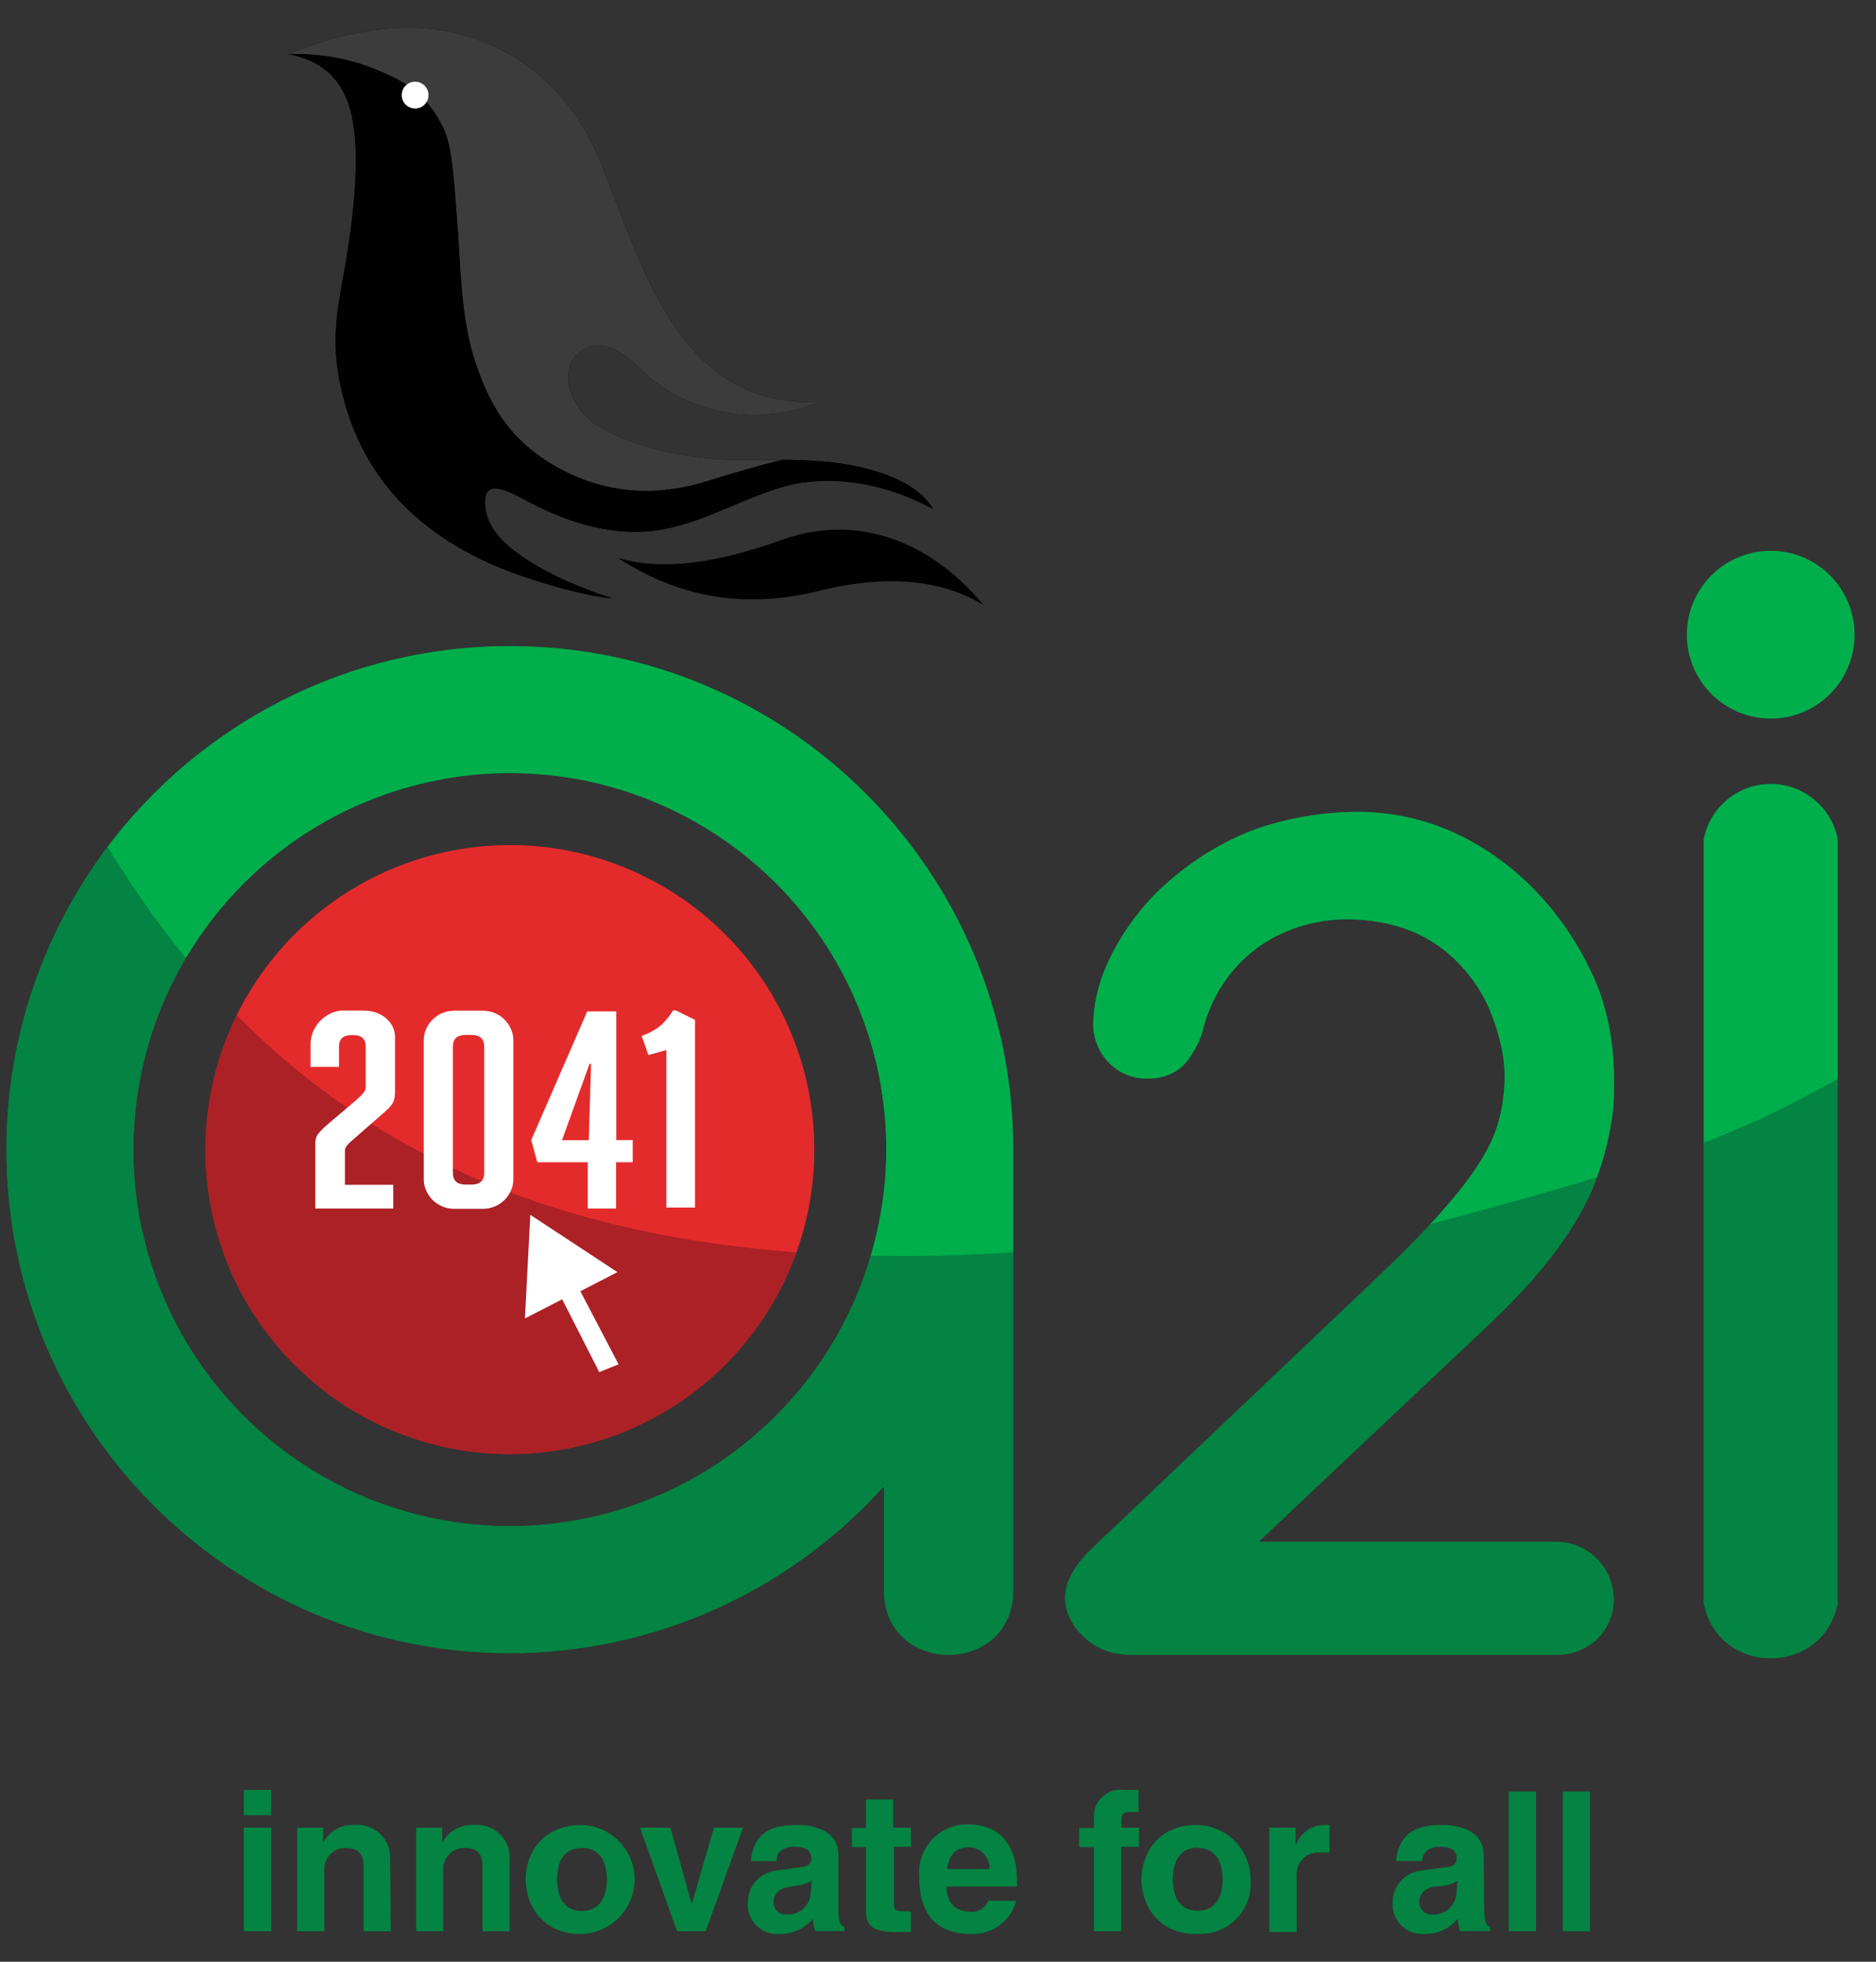 <svg width="44" height="46" viewBox="0 0 44 46" fill="none" xmlns="http://www.w3.org/2000/svg">
<rect x="0" y="0" width="44" height="46" fill="#333333" stroke="none"/>
<g id="Aspire_to_Innovate_Seal 2" clip-path="url(#clip0_1224_83524)">
<g id="g1143">
<path id="Path_359" d="M26.305 41.966C25.919 41.949 25.611 42.284 25.66 42.667V42.864H25.31V43.313H25.66V45.285H26.296V43.304H26.713V42.856H26.301V42.761C26.301 42.555 26.305 42.488 26.525 42.488H26.704V41.973H26.372C26.35 41.969 26.328 41.967 26.305 41.966ZM5.719 41.973V42.564H6.36V41.973H5.719ZM35.386 42.009V45.285H36.027V42.009H35.386ZM36.654 42.009V45.285H37.291V42.009H36.654ZM20.308 42.197V42.864H19.981V43.313H20.308V44.783C20.308 45.097 20.411 45.303 20.962 45.303H21.366V44.819H21.231C20.967 44.819 20.967 44.765 20.967 44.622V43.304H21.366V42.856H20.949V42.197L20.308 42.197ZM22.585 42.779C21.965 42.837 21.507 43.383 21.559 44.003C21.559 45.02 22.088 45.348 22.773 45.348C23.265 45.371 23.707 45.048 23.835 44.572L23.181 44.568C23.118 44.735 22.952 44.841 22.773 44.828C22.258 44.828 22.2 44.424 22.2 44.236H23.854V44.124C23.854 43.004 23.195 42.779 22.71 42.779L22.585 42.779ZM11.174 42.789C11.15 42.789 11.126 42.79 11.102 42.793C10.798 42.778 10.513 42.941 10.371 43.21V42.856H9.761V45.285H10.394V43.891C10.391 43.867 10.391 43.843 10.394 43.819C10.399 43.545 10.625 43.326 10.9 43.331C11.317 43.331 11.317 43.631 11.317 43.81V45.285H11.954V43.604C11.958 43.569 11.958 43.532 11.954 43.497C11.918 43.093 11.579 42.785 11.174 42.789ZM8.381 42.789C8.357 42.789 8.333 42.791 8.31 42.793C8.006 42.777 7.72 42.94 7.579 43.21V42.856H6.969V45.285H7.606V43.891C7.603 43.867 7.603 43.843 7.606 43.819C7.611 43.546 7.835 43.328 8.108 43.331C8.529 43.331 8.529 43.631 8.529 43.81V45.285H9.165L9.152 43.604C9.154 43.567 9.154 43.529 9.152 43.492C9.117 43.093 8.781 42.788 8.381 42.789ZM18.695 42.793C18.201 42.793 17.682 42.896 17.61 43.64H18.219V43.591C18.219 43.4 18.418 43.304 18.609 43.304C18.77 43.304 19.031 43.317 19.031 43.582C19.031 43.721 18.901 43.779 18.806 43.779L18.229 43.86C17.827 43.893 17.524 44.237 17.543 44.639C17.54 44.666 17.54 44.693 17.543 44.72C17.571 45.097 17.901 45.379 18.278 45.348C18.58 45.357 18.869 45.227 19.062 44.994C19.071 45.092 19.092 45.188 19.125 45.281H19.806V45.186C19.725 45.159 19.663 45.096 19.663 44.81V43.492C19.663 42.896 19.035 42.793 18.695 42.793ZM31.056 42.793C30.753 42.794 30.484 42.989 30.388 43.277V42.856H29.77V45.303H30.411V44.034C30.404 43.987 30.404 43.939 30.411 43.891C30.445 43.603 30.711 43.4 30.998 43.443C31.059 43.438 31.121 43.438 31.182 43.443V42.793H31.056ZM33.831 42.793C33.333 42.793 32.818 42.896 32.742 43.64H33.36C33.358 43.625 33.358 43.61 33.36 43.595C33.386 43.408 33.558 43.304 33.745 43.304C33.911 43.304 34.167 43.317 34.167 43.582C34.167 43.721 34.046 43.779 33.943 43.779L33.369 43.86C32.96 43.881 32.645 44.23 32.665 44.639V44.716C32.696 45.094 33.027 45.376 33.405 45.348C33.707 45.357 33.996 45.226 34.189 44.994C34.197 45.091 34.216 45.188 34.247 45.281H34.951V45.186C34.875 45.159 34.815 45.096 34.812 44.81L34.799 43.492C34.792 42.896 34.171 42.793 33.831 42.793ZM28.05 42.793C26.322 42.794 26.362 45.399 28.089 45.348V45.343C28.144 45.348 28.2 45.348 28.255 45.343C28.905 45.289 29.388 44.716 29.331 44.066V44.034C29.311 43.342 28.743 42.792 28.05 42.793ZM13.519 42.797C11.851 42.911 11.976 45.401 13.647 45.348C14.321 45.325 14.861 44.784 14.885 44.111C14.908 43.355 14.274 42.744 13.519 42.797ZM5.719 42.856V45.285H6.36V42.856H5.719ZM15.01 42.856L15.88 45.285H16.552L17.426 42.856H16.745L16.225 44.649L15.723 42.856H15.01ZM22.71 43.317H22.76C23.023 43.339 23.221 43.565 23.208 43.828H22.213C22.262 43.505 22.41 43.317 22.71 43.317ZM28.089 43.326V43.331C28.582 43.331 28.676 43.775 28.676 44.066C28.676 44.357 28.582 44.805 28.089 44.805C27.596 44.805 27.506 44.357 27.506 44.066C27.506 43.775 27.596 43.326 28.089 43.326ZM13.647 43.331C14.14 43.331 14.235 43.779 14.235 44.07C14.235 44.362 14.14 44.81 13.647 44.81C13.154 44.81 13.065 44.362 13.065 44.07C13.065 43.779 13.154 43.331 13.647 43.331ZM19.04 44.102L19.013 44.411C18.987 44.702 18.73 44.916 18.439 44.891H18.408C18.254 44.883 18.14 44.753 18.143 44.599C18.148 44.335 18.357 44.26 18.591 44.232C18.748 44.213 18.903 44.18 19.04 44.102ZM34.185 44.102L34.158 44.411C34.133 44.7 33.878 44.914 33.589 44.891H33.553C33.399 44.883 33.285 44.753 33.288 44.599C33.293 44.335 33.527 44.233 33.737 44.232C33.895 44.23 34.05 44.184 34.185 44.102Z" fill="#038442"/>
<g id="g1098">
<g id="g1082">
<path id="path1073" d="M6.759 1.267C8.396 0.607 9.805 0.483 11.005 0.864C12.455 1.325 13.51 2.345 14.114 3.874C15.177 6.568 15.997 9.517 19.196 9.432C18.112 9.857 17.043 9.828 16.003 9.341C15.595 9.15 15.248 8.881 14.934 8.572C14.453 8.099 13.938 7.927 13.559 8.28C13.084 8.723 13.389 9.595 14.035 9.992C14.796 10.459 16.163 10.798 17.361 10.781C18.138 10.771 18.758 10.781 19.27 10.818C20.212 10.887 21.471 11.209 21.881 11.933C20.681 11.288 19.376 11.103 18.285 11.439C17.166 11.784 16.149 12.459 14.953 12.471C14.185 12.479 13.356 12.269 12.42 11.779C12.04 11.585 11.425 11.203 11.38 11.696C11.314 12.413 11.994 12.918 12.601 13.274C13.149 13.595 13.795 13.845 14.366 14.034C13.787 13.987 12.487 13.643 11.606 13.263C9.639 12.414 8.45 11.042 8.014 9.163C7.828 8.365 7.819 7.73 8.014 6.694C8.253 5.416 8.453 3.893 8.282 2.877C8.14 2.035 7.716 1.447 6.759 1.267Z" fill="black"/>
<path id="path935" d="M9.565 0.65C8.716 0.652 7.782 0.855 6.759 1.267C6.804 1.266 6.849 1.266 6.894 1.266C7.568 1.267 8.22 1.381 8.834 1.638C9.428 1.886 9.994 2.149 10.409 3.029C10.608 3.45 10.647 4.273 10.708 5.011C10.806 6.182 10.793 7.407 11.136 8.455C11.471 9.474 11.963 10.445 13.353 11.104C14.427 11.613 15.524 11.612 16.57 11.288C17.116 11.119 17.859 10.895 18.371 10.782C18.066 10.777 17.733 10.777 17.361 10.782C16.163 10.798 14.796 10.46 14.035 9.992C13.388 9.595 13.084 8.723 13.559 8.281C13.938 7.928 14.453 8.099 14.934 8.572C15.248 8.881 15.595 9.15 16.003 9.341C17.043 9.829 18.111 9.858 19.196 9.433C15.996 9.517 15.177 6.568 14.114 3.875C13.51 2.345 12.455 1.325 11.005 0.864C10.555 0.721 10.075 0.65 9.565 0.65Z" fill="#3C3C3C"/>
<path id="path3416" d="M6.894 1.265C6.849 1.265 6.804 1.266 6.759 1.267C7.716 1.447 8.14 2.035 8.282 2.878C8.453 3.893 8.253 5.416 8.013 6.694C7.819 7.73 7.828 8.365 8.013 9.163C8.45 11.042 9.639 12.414 11.605 13.263C12.487 13.643 13.787 13.987 14.366 14.034C13.795 13.845 13.149 13.595 12.601 13.274C11.994 12.918 11.314 12.413 11.38 11.696C11.425 11.203 12.04 11.585 12.42 11.778C13.356 12.269 14.185 12.478 14.953 12.471C16.149 12.459 17.166 11.784 18.284 11.439C19.376 11.103 20.681 11.288 21.881 11.933C21.471 11.209 20.212 10.887 19.269 10.818C19.002 10.798 18.704 10.787 18.371 10.781C17.859 10.895 17.116 11.119 16.57 11.288C15.524 11.611 14.427 11.612 13.353 11.103C11.963 10.445 11.471 9.473 11.136 8.454C10.793 7.407 10.806 6.182 10.708 5.01C10.647 4.272 10.608 3.449 10.409 3.028C9.994 2.149 9.428 1.886 8.834 1.637C8.22 1.38 7.568 1.266 6.894 1.265ZM19.676 12.42C19.231 12.42 18.781 12.499 18.336 12.66C16.804 13.211 15.519 13.39 14.49 13.081C16.006 14.067 17.571 14.264 19.216 13.854C20.887 13.438 22.149 13.629 23.064 14.184C22.102 13.026 20.907 12.421 19.676 12.42Z" fill="#010101"/>
<path id="path4479" fill-rule="evenodd" clip-rule="evenodd" d="M10.05 2.23C10.05 2.271 10.042 2.312 10.026 2.35C10.011 2.388 9.987 2.423 9.958 2.452C9.929 2.482 9.894 2.505 9.856 2.52C9.818 2.536 9.777 2.544 9.736 2.544C9.695 2.544 9.654 2.536 9.616 2.52C9.577 2.505 9.543 2.482 9.514 2.452C9.484 2.423 9.461 2.388 9.445 2.35C9.43 2.312 9.422 2.271 9.422 2.23C9.422 2.189 9.43 2.148 9.445 2.11C9.461 2.071 9.484 2.037 9.514 2.008C9.543 1.978 9.577 1.955 9.616 1.939C9.654 1.924 9.695 1.916 9.736 1.916C9.777 1.916 9.818 1.924 9.856 1.939C9.894 1.955 9.929 1.978 9.958 2.008C9.987 2.037 10.011 2.071 10.026 2.11C10.042 2.148 10.05 2.189 10.05 2.23Z" fill="white"/>
</g>
<g id="g1066">
<g id="g8460">
<path id="path7387" d="M11.958 15.151C5.438 15.151 0.152 20.437 0.152 26.957C0.152 33.478 5.438 38.764 11.958 38.764C15.306 38.761 18.497 37.337 20.734 34.846V37.288C20.734 39.309 23.764 39.309 23.764 37.288V36.093V26.957C23.764 20.437 18.478 15.151 11.958 15.151ZM11.958 18.127C13.117 18.127 14.266 18.356 15.337 18.799C16.408 19.243 17.382 19.894 18.202 20.713C19.022 21.534 19.672 22.507 20.116 23.578C20.56 24.65 20.788 25.798 20.788 26.957C20.788 29.299 19.858 31.545 18.202 33.201C16.546 34.857 14.3 35.788 11.958 35.788C9.616 35.788 7.37 34.857 5.714 33.201C4.058 31.545 3.128 29.299 3.128 26.957C3.128 25.798 3.356 24.65 3.8 23.578C4.243 22.507 4.894 21.534 5.714 20.713C6.534 19.894 7.507 19.243 8.579 18.799C9.65 18.356 10.798 18.127 11.958 18.127ZM41.552 18.385C41.502 18.384 41.452 18.386 41.402 18.39C40.69 18.447 40.103 18.97 39.962 19.67V37.598C40.306 39.312 42.756 39.312 43.1 37.598V19.67C42.95 18.924 42.299 18.394 41.552 18.385ZM31.773 19.037C30.895 19.047 29.921 19.239 29.223 19.531C28.523 19.823 27.883 20.242 27.318 20.75C26.814 21.203 26.405 21.749 26.09 22.35C25.824 22.856 25.659 23.41 25.642 23.981C25.621 24.683 26.176 25.29 26.879 25.29H26.946C27.294 25.29 27.631 25.154 27.843 24.878C28.017 24.649 28.154 24.39 28.224 24.111C28.409 23.37 28.857 22.703 29.447 22.256C30.058 21.793 30.85 21.547 31.639 21.556C32.141 21.563 32.639 21.646 33.104 21.834C33.533 22.008 33.916 22.274 34.234 22.61C34.554 22.948 34.811 23.341 34.978 23.775C35.156 24.239 35.29 24.735 35.29 25.232C35.29 25.773 35.184 26.343 34.951 26.819C34.607 27.525 33.999 28.213 33.548 28.705C33.19 29.096 32.746 29.535 32.203 30.05L25.633 36.289C24.949 36.938 24.779 37.548 25.243 38.19C25.368 38.348 25.519 38.484 25.691 38.589C25.845 38.681 26.016 38.743 26.193 38.772C26.304 38.791 26.417 38.804 26.529 38.804H36.511C36.859 38.804 37.195 38.679 37.448 38.441C37.707 38.196 37.849 37.855 37.846 37.499C37.842 36.757 37.245 36.155 36.502 36.155H29.516L34.839 31.135C35.725 30.299 36.556 29.4 37.134 28.329C37.484 27.68 37.699 26.921 37.802 26.254C37.851 25.936 37.854 25.674 37.855 25.353C37.859 24.519 37.722 23.683 37.38 22.923C36.649 21.296 35.455 20.159 34.153 19.548C33.41 19.2 32.594 19.028 31.773 19.037Z" fill="#038442"/>
<path id="path7098" fill-rule="evenodd" clip-rule="evenodd" d="M41.531 12.915C41.009 12.915 40.509 13.123 40.14 13.492C39.771 13.861 39.563 14.361 39.563 14.883C39.563 15.405 39.771 15.905 40.14 16.274C40.509 16.643 41.009 16.85 41.531 16.85C42.053 16.85 42.553 16.643 42.922 16.274C43.291 15.905 43.498 15.405 43.498 14.883C43.498 14.361 43.291 13.861 42.922 13.492C42.553 13.123 42.053 12.915 41.531 12.915ZM11.958 15.151C8.102 15.151 4.678 17 2.523 19.859C3.072 20.761 3.679 21.637 4.358 22.469C5.138 21.147 6.249 20.052 7.582 19.29C8.915 18.529 10.423 18.128 11.958 18.127C13.117 18.127 14.266 18.355 15.337 18.799C16.408 19.243 17.382 19.893 18.202 20.713C19.022 21.533 19.672 22.507 20.116 23.578C20.56 24.649 20.788 25.798 20.788 26.957C20.785 27.8 20.661 28.639 20.42 29.447C21.477 29.468 22.59 29.444 23.764 29.367V26.957C23.764 20.437 18.478 15.151 11.958 15.151ZM41.552 18.384C41.502 18.384 41.452 18.386 41.402 18.39C40.69 18.447 40.103 18.97 39.962 19.669V26.799C39.965 26.798 39.968 26.797 39.971 26.796C41.622 26.14 42.255 25.757 43.1 25.304V19.669C42.95 18.924 42.299 18.394 41.552 18.384ZM31.773 19.037C30.895 19.047 29.921 19.239 29.223 19.531C28.523 19.823 27.883 20.242 27.318 20.75C26.814 21.203 26.405 21.749 26.09 22.35C25.824 22.856 25.659 23.41 25.642 23.981C25.621 24.683 26.176 25.29 26.879 25.29H26.946C27.294 25.29 27.631 25.154 27.843 24.878C28.017 24.649 28.154 24.39 28.224 24.111C28.409 23.37 28.857 22.703 29.447 22.256C30.058 21.792 30.85 21.546 31.639 21.556C32.141 21.563 32.639 21.646 33.104 21.834C33.533 22.008 33.916 22.274 34.234 22.61C34.554 22.948 34.811 23.341 34.978 23.775C35.156 24.239 35.29 24.735 35.29 25.232C35.29 25.773 35.184 26.342 34.951 26.819C34.607 27.524 33.999 28.213 33.548 28.705C33.552 28.704 33.555 28.704 33.558 28.704C35.116 28.286 36.388 27.936 37.457 27.603C37.622 27.151 37.736 26.683 37.802 26.253C37.851 25.936 37.854 25.674 37.855 25.352C37.859 24.519 37.722 23.683 37.38 22.923C36.649 21.296 35.455 20.159 34.153 19.548C33.41 19.2 32.594 19.028 31.773 19.037Z" fill="#00AF4C"/>
<path id="path7101" fill-rule="evenodd" clip-rule="evenodd" d="M19.098 26.957C19.098 28.851 18.346 30.667 17.007 32.006C15.668 33.345 13.851 34.097 11.958 34.097C10.064 34.097 8.248 33.345 6.909 32.006C5.57 30.667 4.818 28.851 4.818 26.957C4.818 25.064 5.57 23.248 6.909 21.909C8.248 20.57 10.064 19.817 11.958 19.817C13.851 19.817 15.668 20.57 17.007 21.909C18.346 23.248 19.098 25.064 19.098 26.957Z" fill="#AC2126"/>
<path id="path7460" d="M2.523 19.859C1.035 21.835 0.152 24.293 0.152 26.957C0.152 33.478 5.438 38.764 11.958 38.764C15.306 38.761 18.497 37.337 20.734 34.846V37.288C20.734 39.308 23.764 39.308 23.764 37.288V36.093V29.367C22.59 29.444 21.477 29.468 20.42 29.447C19.883 31.275 18.768 32.881 17.243 34.024C15.718 35.167 13.864 35.785 11.958 35.787C9.616 35.787 7.37 34.857 5.714 33.201C4.058 31.545 3.128 29.299 3.128 26.957C3.129 25.378 3.554 23.828 4.358 22.469C3.679 21.637 3.072 20.761 2.523 19.859ZM43.1 25.304C42.255 25.757 41.622 26.14 39.971 26.796C39.968 26.797 39.965 26.798 39.962 26.799V37.598C40.306 39.312 42.756 39.312 43.1 37.598L43.1 25.304ZM37.457 27.603C36.388 27.936 35.116 28.286 33.558 28.704C33.555 28.704 33.551 28.704 33.548 28.705C33.548 28.705 33.548 28.705 33.548 28.705C33.19 29.095 32.746 29.535 32.203 30.05L25.633 36.289C24.949 36.938 24.779 37.548 25.243 38.19C25.368 38.348 25.519 38.484 25.691 38.589C25.845 38.681 26.016 38.743 26.193 38.772C26.304 38.791 26.417 38.804 26.529 38.804H36.511C36.859 38.804 37.195 38.679 37.448 38.441C37.707 38.196 37.849 37.855 37.846 37.499C37.842 36.757 37.245 36.155 36.502 36.155H29.516L34.839 31.135C35.725 30.299 36.556 29.4 37.134 28.329C37.259 28.098 37.365 27.853 37.457 27.603Z" fill="#038442"/>
<path id="path7639" fill-rule="evenodd" clip-rule="evenodd" d="M11.958 19.817C10.624 19.818 9.318 20.192 8.186 20.898C7.054 21.603 6.143 22.611 5.554 23.808C8.438 26.74 12.504 28.911 18.675 29.366C18.304 30.399 17.701 31.333 16.911 32.095C17.602 31.429 18.152 30.631 18.528 29.749C18.903 28.866 19.097 27.917 19.098 26.957C19.098 26.02 18.913 25.091 18.554 24.225C18.196 23.359 17.67 22.572 17.007 21.909C16.344 21.246 15.556 20.72 14.69 20.361C13.824 20.002 12.896 19.817 11.958 19.817Z" fill="#E42B2C"/>
<path id="path7641" fill-rule="evenodd" clip-rule="evenodd" d="M5.553 23.806C5.07 24.787 4.818 25.865 4.818 26.957C4.818 27.895 5.002 28.824 5.361 29.69C5.72 30.556 6.246 31.343 6.909 32.006C7.572 32.669 8.359 33.195 9.225 33.554C10.092 33.913 11.02 34.098 11.958 34.098C13.428 34.096 14.863 33.642 16.065 32.794C17.267 31.948 18.179 30.75 18.675 29.366C12.503 28.911 8.437 26.739 5.553 23.806Z" fill="#AC2126"/>
</g>
<path id="path8504" d="M15.786 23.694C15.708 23.824 15.611 23.942 15.499 24.044C15.366 24.153 15.214 24.236 15.05 24.29L15.207 24.739L15.629 24.622V28.315H16.301V23.914L15.853 23.694H15.786ZM8.021 23.698C7.747 23.698 7.283 23.969 7.283 24.506V25.017H7.951V24.541C7.951 24.362 8.05 24.272 8.242 24.272H8.287C8.48 24.272 8.578 24.362 8.578 24.541V25.398V25.501C8.578 25.527 8.569 25.553 8.556 25.577C8.539 25.608 8.517 25.635 8.493 25.662C8.455 25.706 8.412 25.745 8.368 25.783L7.664 26.383C7.596 26.441 7.533 26.504 7.476 26.572C7.44 26.614 7.414 26.665 7.404 26.72C7.398 26.75 7.396 26.781 7.396 26.811C7.396 27.313 7.396 27.831 7.396 28.338H7.404H9.224V27.782H8.09V27.11V26.989C8.09 26.957 8.095 26.925 8.112 26.899C8.155 26.833 8.214 26.78 8.274 26.729L9.022 26.074C9.101 26.005 9.18 25.932 9.224 25.837C9.256 25.766 9.264 25.686 9.264 25.608V24.501V24.304C9.264 24 8.979 23.698 8.534 23.698H8.021ZM10.639 23.699V23.701C10.293 23.705 10.001 23.958 9.945 24.299C9.941 24.332 9.939 24.365 9.94 24.398H9.939V27.648H9.94C9.939 27.68 9.941 27.713 9.945 27.746C10.001 28.087 10.293 28.34 10.639 28.345V28.346H11.34V28.345C11.686 28.34 11.979 28.087 12.034 27.746C12.038 27.713 12.04 27.68 12.04 27.648H12.041V24.398H12.04C12.04 24.365 12.038 24.332 12.034 24.299C11.979 23.958 11.686 23.705 11.34 23.701V23.699H10.639ZM13.773 23.716L12.46 26.733L12.603 27.253H13.786V28.338H14.45V27.253H14.84V26.733H14.454V23.716H13.773ZM10.99 24.267C11.019 24.267 11.048 24.268 11.077 24.268C11.262 24.274 11.357 24.365 11.357 24.541V27.504C11.357 27.68 11.262 27.771 11.077 27.777C11.019 27.778 10.961 27.778 10.903 27.777C10.717 27.771 10.622 27.68 10.622 27.504V24.541C10.622 24.365 10.717 24.274 10.903 24.268C10.932 24.268 10.961 24.267 10.99 24.267ZM13.827 24.945H13.863L13.809 26.737H13.181L13.827 24.945ZM12.438 28.486L12.312 30.915L13.186 30.467L14.055 32.174L14.508 31.991L13.612 30.278L14.481 29.83L12.438 28.486Z" fill="white"/>
</g>
</g>
</g>
</g>
<defs>
<clipPath id="clip0_1224_83524">
<rect width="43.65" height="45" fill="white" transform="translate(0 0.5)"/>
</clipPath>
</defs>
</svg>
